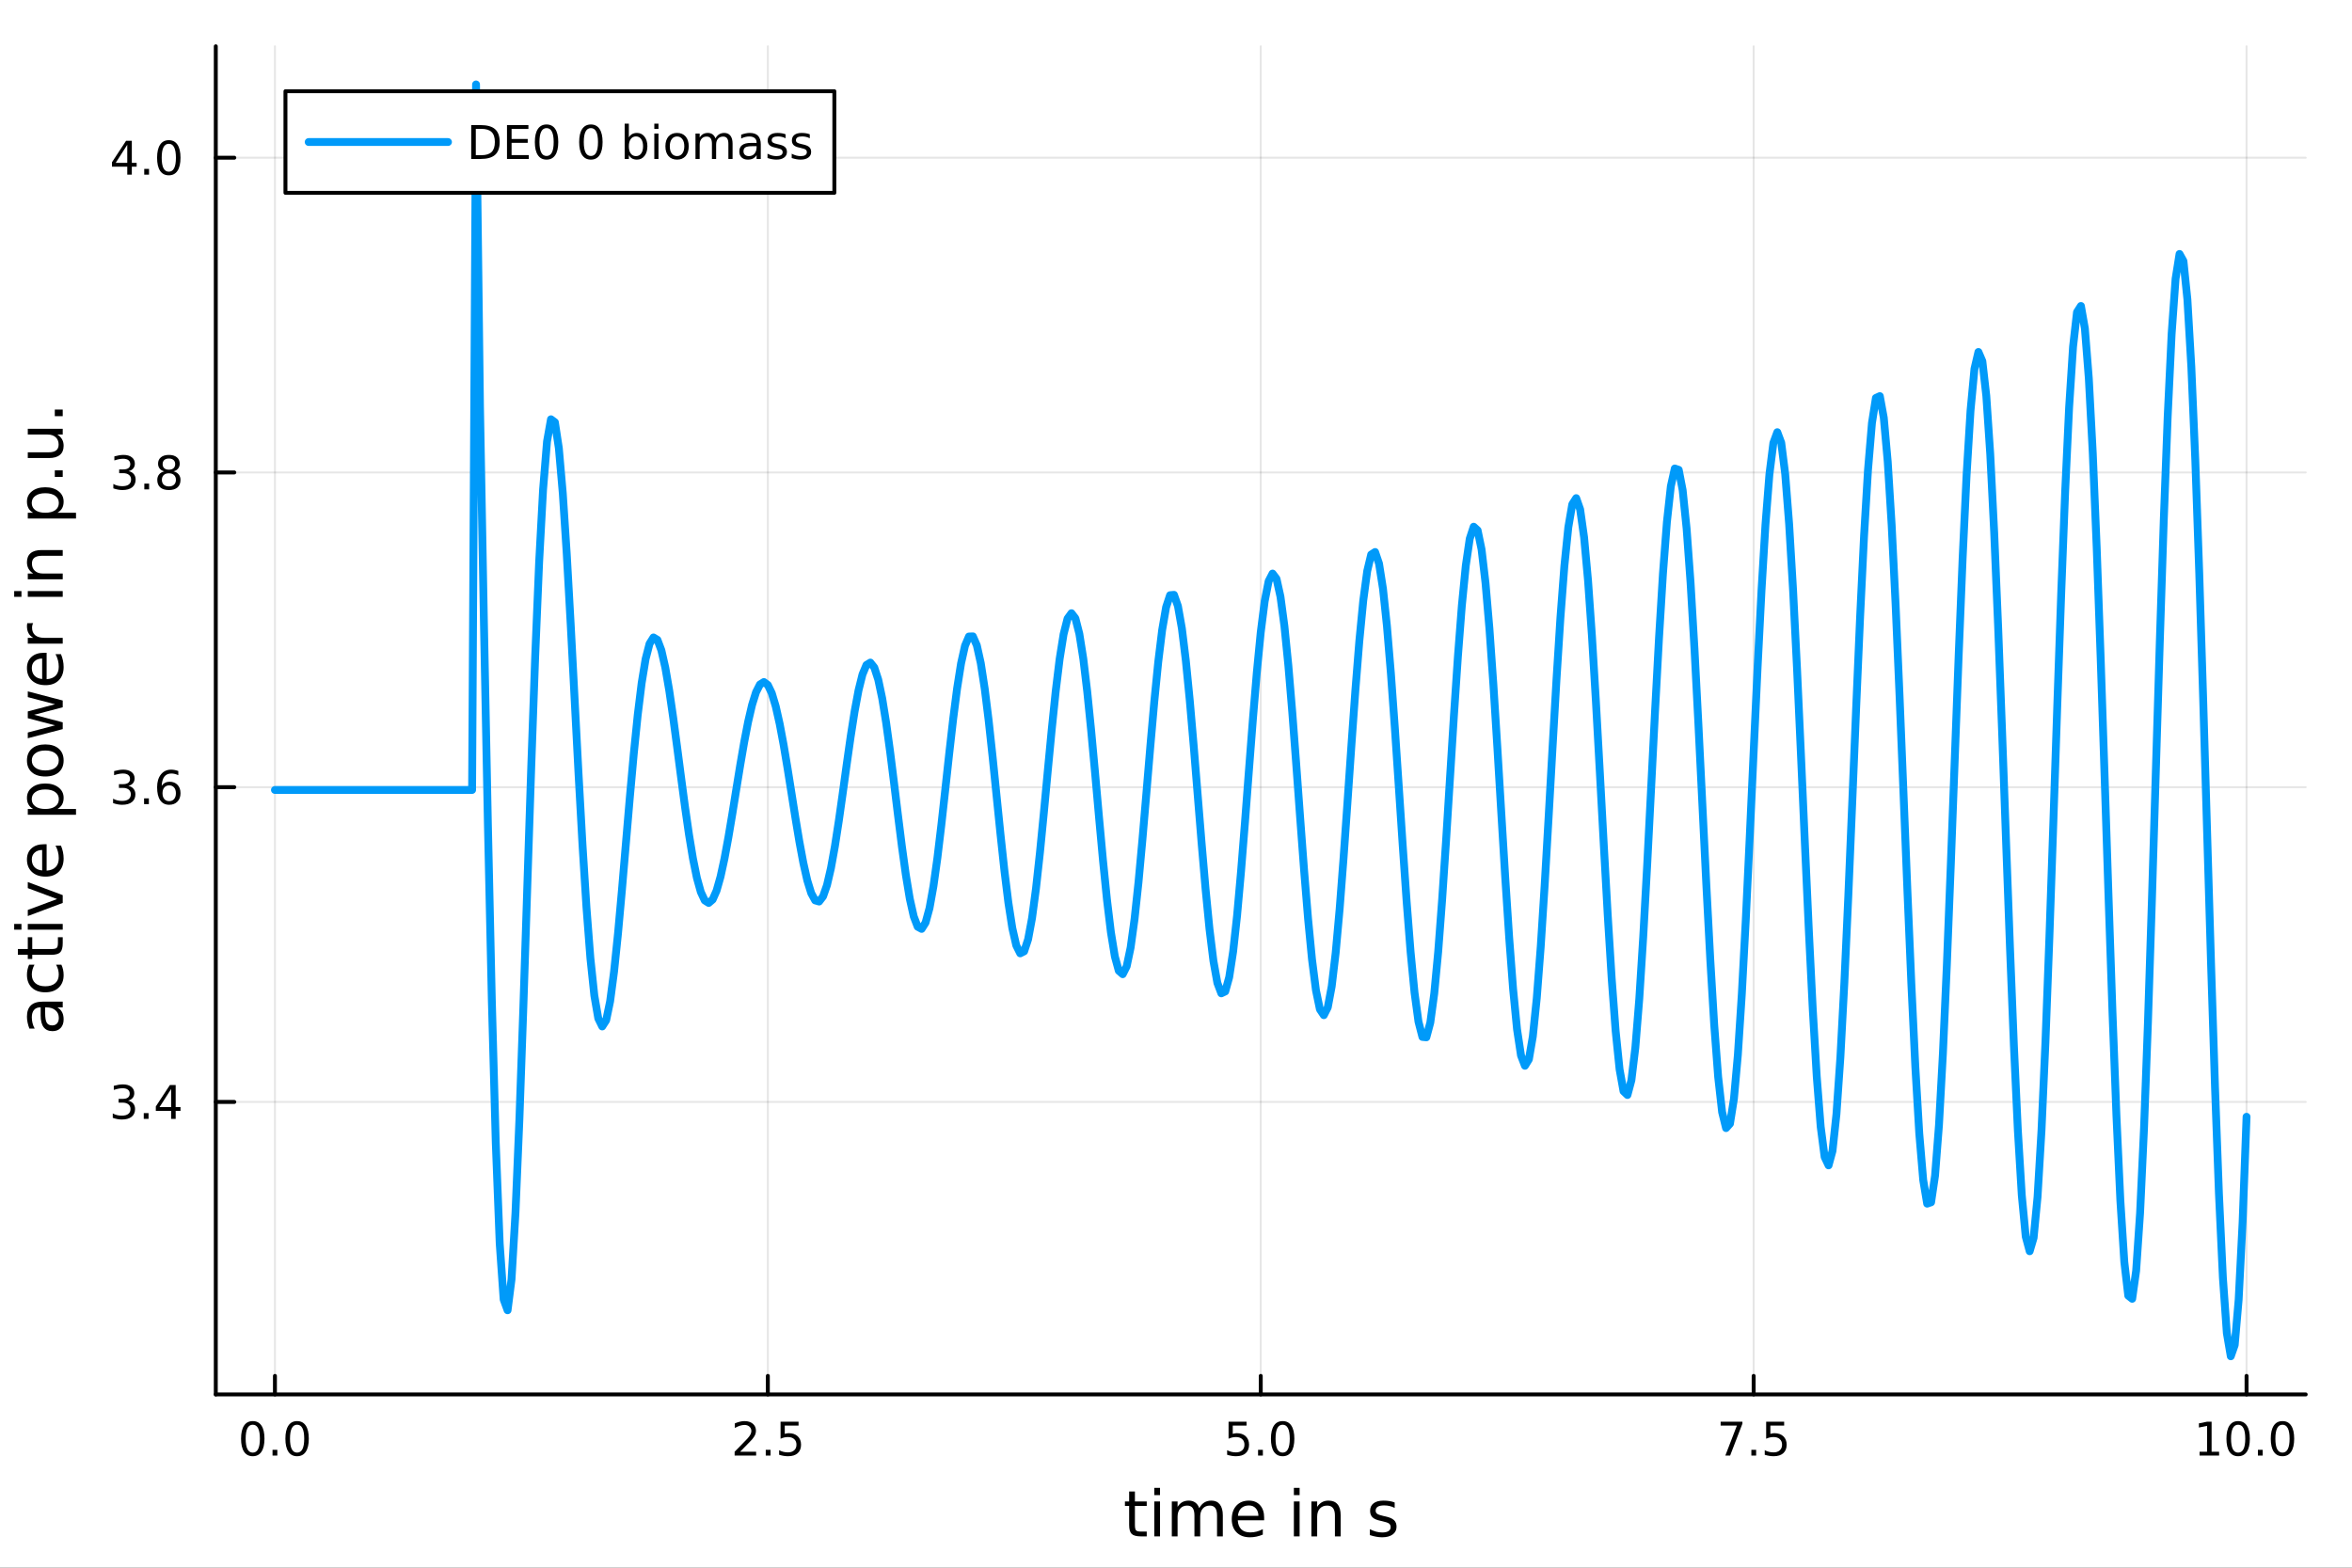 <svg xmlns="http://www.w3.org/2000/svg" xmlns:xlink="http://www.w3.org/1999/xlink" width="600" height="400" viewBox="0 0 2400 1600">
<rect x="0" y="0" width="2400" height="1600" fill="#333333" stroke="none"/>
<defs>
  <clipPath id="clip070">
    <rect x="0" y="0" width="2400" height="1600"></rect>
  </clipPath>
</defs>
<path clip-path="url(#clip070)" d="M0 1600 L2400 1600 L2400 0 L0 0  Z" fill="#ffffff" fill-rule="evenodd" fill-opacity="1"></path>
<defs>
  <clipPath id="clip071">
    <rect x="480" y="0" width="1681" height="1600"></rect>
  </clipPath>
</defs>
<path clip-path="url(#clip070)" d="M220.19 1423.18 L2352.76 1423.18 L2352.76 47.244 L220.19 47.244  Z" fill="#ffffff" fill-rule="evenodd" fill-opacity="1"></path>
<defs>
  <clipPath id="clip072">
    <rect x="220" y="47" width="2134" height="1377"></rect>
  </clipPath>
</defs>
<polyline clip-path="url(#clip072)" style="stroke:#000000; stroke-linecap:round; stroke-linejoin:round; stroke-width:2; stroke-opacity:0.1; fill:none" points="280.546,1423.18 280.546,47.244 "></polyline>
<polyline clip-path="url(#clip072)" style="stroke:#000000; stroke-linecap:round; stroke-linejoin:round; stroke-width:2; stroke-opacity:0.1; fill:none" points="783.51,1423.18 783.51,47.244 "></polyline>
<polyline clip-path="url(#clip072)" style="stroke:#000000; stroke-linecap:round; stroke-linejoin:round; stroke-width:2; stroke-opacity:0.1; fill:none" points="1286.47,1423.18 1286.47,47.244 "></polyline>
<polyline clip-path="url(#clip072)" style="stroke:#000000; stroke-linecap:round; stroke-linejoin:round; stroke-width:2; stroke-opacity:0.1; fill:none" points="1789.44,1423.18 1789.44,47.244 "></polyline>
<polyline clip-path="url(#clip072)" style="stroke:#000000; stroke-linecap:round; stroke-linejoin:round; stroke-width:2; stroke-opacity:0.1; fill:none" points="2292.4,1423.18 2292.4,47.244 "></polyline>
<polyline clip-path="url(#clip072)" style="stroke:#000000; stroke-linecap:round; stroke-linejoin:round; stroke-width:2; stroke-opacity:0.1; fill:none" points="220.19,1124.65 2352.76,1124.65 "></polyline>
<polyline clip-path="url(#clip072)" style="stroke:#000000; stroke-linecap:round; stroke-linejoin:round; stroke-width:2; stroke-opacity:0.1; fill:none" points="220.19,803.42 2352.76,803.42 "></polyline>
<polyline clip-path="url(#clip072)" style="stroke:#000000; stroke-linecap:round; stroke-linejoin:round; stroke-width:2; stroke-opacity:0.1; fill:none" points="220.19,482.195 2352.76,482.195 "></polyline>
<polyline clip-path="url(#clip072)" style="stroke:#000000; stroke-linecap:round; stroke-linejoin:round; stroke-width:2; stroke-opacity:0.1; fill:none" points="220.19,160.969 2352.76,160.969 "></polyline>
<polyline clip-path="url(#clip070)" style="stroke:#000000; stroke-linecap:round; stroke-linejoin:round; stroke-width:4; stroke-opacity:1; fill:none" points="220.19,1423.18 2352.76,1423.18 "></polyline>
<polyline clip-path="url(#clip070)" style="stroke:#000000; stroke-linecap:round; stroke-linejoin:round; stroke-width:4; stroke-opacity:1; fill:none" points="280.546,1423.18 280.546,1404.28 "></polyline>
<polyline clip-path="url(#clip070)" style="stroke:#000000; stroke-linecap:round; stroke-linejoin:round; stroke-width:4; stroke-opacity:1; fill:none" points="783.51,1423.18 783.51,1404.28 "></polyline>
<polyline clip-path="url(#clip070)" style="stroke:#000000; stroke-linecap:round; stroke-linejoin:round; stroke-width:4; stroke-opacity:1; fill:none" points="1286.47,1423.18 1286.47,1404.28 "></polyline>
<polyline clip-path="url(#clip070)" style="stroke:#000000; stroke-linecap:round; stroke-linejoin:round; stroke-width:4; stroke-opacity:1; fill:none" points="1789.44,1423.18 1789.44,1404.28 "></polyline>
<polyline clip-path="url(#clip070)" style="stroke:#000000; stroke-linecap:round; stroke-linejoin:round; stroke-width:4; stroke-opacity:1; fill:none" points="2292.4,1423.18 2292.4,1404.28 "></polyline>
<path clip-path="url(#clip070)" d="M257.93 1454.1 Q254.319 1454.1 252.491 1457.66 Q250.685 1461.2 250.685 1468.33 Q250.685 1475.44 252.491 1479.01 Q254.319 1482.55 257.93 1482.55 Q261.565 1482.55 263.37 1479.01 Q265.199 1475.44 265.199 1468.33 Q265.199 1461.2 263.37 1457.66 Q261.565 1454.1 257.93 1454.1 M257.93 1450.39 Q263.741 1450.39 266.796 1455 Q269.875 1459.58 269.875 1468.33 Q269.875 1477.06 266.796 1481.67 Q263.741 1486.25 257.93 1486.25 Q252.12 1486.25 249.042 1481.67 Q245.986 1477.06 245.986 1468.33 Q245.986 1459.58 249.042 1455 Q252.12 1450.39 257.93 1450.39 Z" fill="#000000" fill-rule="nonzero" fill-opacity="1"></path><path clip-path="url(#clip070)" d="M278.092 1479.7 L282.977 1479.7 L282.977 1485.58 L278.092 1485.58 L278.092 1479.7 Z" fill="#000000" fill-rule="nonzero" fill-opacity="1"></path><path clip-path="url(#clip070)" d="M303.162 1454.1 Q299.55 1454.1 297.722 1457.66 Q295.916 1461.2 295.916 1468.33 Q295.916 1475.44 297.722 1479.01 Q299.55 1482.55 303.162 1482.55 Q306.796 1482.55 308.601 1479.01 Q310.43 1475.44 310.43 1468.33 Q310.43 1461.2 308.601 1457.66 Q306.796 1454.1 303.162 1454.1 M303.162 1450.39 Q308.972 1450.39 312.027 1455 Q315.106 1459.58 315.106 1468.33 Q315.106 1477.06 312.027 1481.67 Q308.972 1486.25 303.162 1486.25 Q297.351 1486.25 294.273 1481.67 Q291.217 1477.06 291.217 1468.33 Q291.217 1459.58 294.273 1455 Q297.351 1450.39 303.162 1450.39 Z" fill="#000000" fill-rule="nonzero" fill-opacity="1"></path><path clip-path="url(#clip070)" d="M755.246 1481.64 L771.565 1481.64 L771.565 1485.58 L749.621 1485.58 L749.621 1481.64 Q752.283 1478.89 756.866 1474.26 Q761.473 1469.61 762.653 1468.27 Q764.899 1465.74 765.778 1464.01 Q766.681 1462.25 766.681 1460.56 Q766.681 1457.8 764.736 1456.07 Q762.815 1454.33 759.713 1454.33 Q757.514 1454.33 755.061 1455.09 Q752.63 1455.86 749.852 1457.41 L749.852 1452.69 Q752.676 1451.55 755.13 1450.97 Q757.584 1450.39 759.621 1450.39 Q764.991 1450.39 768.186 1453.08 Q771.38 1455.77 771.38 1460.26 Q771.38 1462.39 770.57 1464.31 Q769.783 1466.2 767.676 1468.8 Q767.098 1469.47 763.996 1472.69 Q760.894 1475.88 755.246 1481.64 Z" fill="#000000" fill-rule="nonzero" fill-opacity="1"></path><path clip-path="url(#clip070)" d="M781.38 1479.7 L786.264 1479.7 L786.264 1485.58 L781.38 1485.58 L781.38 1479.7 Z" fill="#000000" fill-rule="nonzero" fill-opacity="1"></path><path clip-path="url(#clip070)" d="M796.496 1451.02 L814.852 1451.02 L814.852 1454.96 L800.778 1454.96 L800.778 1463.43 Q801.796 1463.08 802.815 1462.92 Q803.834 1462.73 804.852 1462.73 Q810.639 1462.73 814.019 1465.9 Q817.398 1469.08 817.398 1474.49 Q817.398 1480.07 813.926 1483.17 Q810.454 1486.25 804.134 1486.25 Q801.959 1486.25 799.69 1485.88 Q797.445 1485.51 795.037 1484.77 L795.037 1480.07 Q797.121 1481.2 799.343 1481.76 Q801.565 1482.32 804.042 1482.32 Q808.046 1482.32 810.384 1480.21 Q812.722 1478.1 812.722 1474.49 Q812.722 1470.88 810.384 1468.77 Q808.046 1466.67 804.042 1466.67 Q802.167 1466.67 800.292 1467.08 Q798.44 1467.5 796.496 1468.38 L796.496 1451.02 Z" fill="#000000" fill-rule="nonzero" fill-opacity="1"></path><path clip-path="url(#clip070)" d="M1253.64 1451.02 L1271.99 1451.02 L1271.99 1454.96 L1257.92 1454.96 L1257.92 1463.43 Q1258.94 1463.08 1259.96 1462.92 Q1260.98 1462.73 1261.99 1462.73 Q1267.78 1462.73 1271.16 1465.9 Q1274.54 1469.08 1274.54 1474.49 Q1274.54 1480.07 1271.07 1483.17 Q1267.6 1486.25 1261.28 1486.25 Q1259.1 1486.25 1256.83 1485.88 Q1254.59 1485.51 1252.18 1484.77 L1252.18 1480.07 Q1254.26 1481.2 1256.48 1481.76 Q1258.71 1482.32 1261.18 1482.32 Q1265.19 1482.32 1267.53 1480.21 Q1269.86 1478.1 1269.86 1474.49 Q1269.86 1470.88 1267.53 1468.77 Q1265.19 1466.67 1261.18 1466.67 Q1259.31 1466.67 1257.43 1467.08 Q1255.58 1467.5 1253.64 1468.38 L1253.64 1451.02 Z" fill="#000000" fill-rule="nonzero" fill-opacity="1"></path><path clip-path="url(#clip070)" d="M1283.75 1479.7 L1288.64 1479.7 L1288.64 1485.58 L1283.75 1485.58 L1283.75 1479.7 Z" fill="#000000" fill-rule="nonzero" fill-opacity="1"></path><path clip-path="url(#clip070)" d="M1308.82 1454.1 Q1305.21 1454.1 1303.38 1457.66 Q1301.58 1461.2 1301.58 1468.33 Q1301.58 1475.44 1303.38 1479.01 Q1305.21 1482.55 1308.82 1482.55 Q1312.46 1482.55 1314.26 1479.01 Q1316.09 1475.44 1316.09 1468.33 Q1316.09 1461.2 1314.26 1457.66 Q1312.46 1454.1 1308.82 1454.1 M1308.82 1450.39 Q1314.63 1450.39 1317.69 1455 Q1320.77 1459.58 1320.77 1468.33 Q1320.77 1477.06 1317.69 1481.67 Q1314.63 1486.25 1308.82 1486.25 Q1303.01 1486.25 1299.93 1481.67 Q1296.88 1477.06 1296.88 1468.33 Q1296.88 1459.58 1299.93 1455 Q1303.01 1450.39 1308.82 1450.39 Z" fill="#000000" fill-rule="nonzero" fill-opacity="1"></path><path clip-path="url(#clip070)" d="M1755.76 1451.02 L1777.98 1451.02 L1777.98 1453.01 L1765.43 1485.58 L1760.55 1485.58 L1772.35 1454.96 L1755.76 1454.96 L1755.76 1451.02 Z" fill="#000000" fill-rule="nonzero" fill-opacity="1"></path><path clip-path="url(#clip070)" d="M1787.1 1479.7 L1791.98 1479.7 L1791.98 1485.58 L1787.1 1485.58 L1787.1 1479.7 Z" fill="#000000" fill-rule="nonzero" fill-opacity="1"></path><path clip-path="url(#clip070)" d="M1802.21 1451.02 L1820.57 1451.02 L1820.57 1454.96 L1806.5 1454.96 L1806.5 1463.43 Q1807.52 1463.08 1808.53 1462.92 Q1809.55 1462.73 1810.57 1462.73 Q1816.36 1462.73 1819.74 1465.9 Q1823.12 1469.08 1823.12 1474.49 Q1823.12 1480.07 1819.64 1483.17 Q1816.17 1486.25 1809.85 1486.25 Q1807.68 1486.25 1805.41 1485.88 Q1803.16 1485.51 1800.76 1484.77 L1800.76 1480.07 Q1802.84 1481.2 1805.06 1481.76 Q1807.28 1482.32 1809.76 1482.32 Q1813.77 1482.32 1816.1 1480.21 Q1818.44 1478.1 1818.44 1474.49 Q1818.44 1470.88 1816.1 1468.77 Q1813.77 1466.67 1809.76 1466.67 Q1807.89 1466.67 1806.01 1467.08 Q1804.16 1467.5 1802.21 1468.38 L1802.21 1451.02 Z" fill="#000000" fill-rule="nonzero" fill-opacity="1"></path><path clip-path="url(#clip070)" d="M2244.47 1481.64 L2252.11 1481.64 L2252.11 1455.28 L2243.8 1456.95 L2243.8 1452.69 L2252.06 1451.02 L2256.74 1451.02 L2256.74 1481.64 L2264.38 1481.64 L2264.38 1485.58 L2244.47 1485.58 L2244.47 1481.64 Z" fill="#000000" fill-rule="nonzero" fill-opacity="1"></path><path clip-path="url(#clip070)" d="M2283.82 1454.1 Q2280.21 1454.1 2278.38 1457.66 Q2276.58 1461.2 2276.58 1468.33 Q2276.58 1475.44 2278.38 1479.01 Q2280.21 1482.55 2283.82 1482.55 Q2287.46 1482.55 2289.26 1479.01 Q2291.09 1475.44 2291.09 1468.33 Q2291.09 1461.2 2289.26 1457.66 Q2287.46 1454.1 2283.82 1454.1 M2283.82 1450.39 Q2289.63 1450.39 2292.69 1455 Q2295.77 1459.58 2295.77 1468.33 Q2295.77 1477.06 2292.69 1481.67 Q2289.63 1486.25 2283.82 1486.25 Q2278.01 1486.25 2274.94 1481.67 Q2271.88 1477.06 2271.88 1468.33 Q2271.88 1459.58 2274.94 1455 Q2278.01 1450.39 2283.82 1450.39 Z" fill="#000000" fill-rule="nonzero" fill-opacity="1"></path><path clip-path="url(#clip070)" d="M2303.99 1479.7 L2308.87 1479.7 L2308.87 1485.58 L2303.99 1485.58 L2303.99 1479.7 Z" fill="#000000" fill-rule="nonzero" fill-opacity="1"></path><path clip-path="url(#clip070)" d="M2329.06 1454.1 Q2325.44 1454.1 2323.62 1457.66 Q2321.81 1461.2 2321.81 1468.33 Q2321.81 1475.44 2323.62 1479.01 Q2325.44 1482.55 2329.06 1482.55 Q2332.69 1482.55 2334.49 1479.01 Q2336.32 1475.44 2336.32 1468.33 Q2336.32 1461.2 2334.49 1457.66 Q2332.69 1454.1 2329.06 1454.1 M2329.06 1450.39 Q2334.87 1450.39 2337.92 1455 Q2341 1459.58 2341 1468.33 Q2341 1477.06 2337.92 1481.67 Q2334.87 1486.25 2329.06 1486.25 Q2323.25 1486.25 2320.17 1481.67 Q2317.11 1477.06 2317.11 1468.33 Q2317.11 1459.58 2320.17 1455 Q2323.25 1450.39 2329.06 1450.39 Z" fill="#000000" fill-rule="nonzero" fill-opacity="1"></path><path clip-path="url(#clip070)" d="M1158.08 1522.27 L1158.08 1532.4 L1170.14 1532.4 L1170.14 1536.95 L1158.08 1536.95 L1158.08 1556.3 Q1158.08 1560.66 1159.25 1561.9 Q1160.46 1563.14 1164.12 1563.14 L1170.14 1563.14 L1170.14 1568.04 L1164.12 1568.04 Q1157.34 1568.04 1154.77 1565.53 Q1152.19 1562.98 1152.19 1556.3 L1152.19 1536.95 L1147.89 1536.95 L1147.89 1532.4 L1152.19 1532.4 L1152.19 1522.27 L1158.08 1522.27 Z" fill="#000000" fill-rule="nonzero" fill-opacity="1"></path><path clip-path="url(#clip070)" d="M1177.84 1532.4 L1183.7 1532.4 L1183.7 1568.04 L1177.84 1568.04 L1177.84 1532.4 M1177.84 1518.52 L1183.7 1518.52 L1183.7 1525.93 L1177.84 1525.93 L1177.84 1518.52 Z" fill="#000000" fill-rule="nonzero" fill-opacity="1"></path><path clip-path="url(#clip070)" d="M1223.71 1539.24 Q1225.9 1535.29 1228.96 1533.41 Q1232.01 1531.54 1236.15 1531.54 Q1241.72 1531.54 1244.75 1535.45 Q1247.77 1539.33 1247.77 1546.53 L1247.77 1568.04 L1241.88 1568.04 L1241.88 1546.72 Q1241.88 1541.59 1240.07 1539.11 Q1238.25 1536.63 1234.53 1536.63 Q1229.98 1536.63 1227.34 1539.65 Q1224.69 1542.68 1224.69 1547.9 L1224.69 1568.04 L1218.81 1568.04 L1218.81 1546.72 Q1218.81 1541.56 1216.99 1539.11 Q1215.18 1536.63 1211.39 1536.63 Q1206.9 1536.63 1204.26 1539.68 Q1201.62 1542.71 1201.62 1547.9 L1201.62 1568.04 L1195.73 1568.04 L1195.73 1532.4 L1201.62 1532.4 L1201.62 1537.93 Q1203.62 1534.66 1206.42 1533.1 Q1209.23 1531.54 1213.08 1531.54 Q1216.96 1531.54 1219.67 1533.51 Q1222.4 1535.48 1223.71 1539.24 Z" fill="#000000" fill-rule="nonzero" fill-opacity="1"></path><path clip-path="url(#clip070)" d="M1289.94 1548.76 L1289.94 1551.62 L1263.02 1551.62 Q1263.4 1557.67 1266.64 1560.85 Q1269.92 1564 1275.75 1564 Q1279.12 1564 1282.27 1563.17 Q1285.45 1562.35 1288.57 1560.69 L1288.57 1566.23 Q1285.42 1567.57 1282.11 1568.27 Q1278.8 1568.97 1275.4 1568.97 Q1266.87 1568.97 1261.87 1564 Q1256.9 1559.04 1256.9 1550.57 Q1256.9 1541.82 1261.62 1536.69 Q1266.36 1531.54 1274.38 1531.54 Q1281.57 1531.54 1285.74 1536.18 Q1289.94 1540.8 1289.94 1548.76 M1284.09 1547.04 Q1284.02 1542.23 1281.38 1539.37 Q1278.77 1536.5 1274.44 1536.5 Q1269.54 1536.5 1266.58 1539.27 Q1263.65 1542.04 1263.21 1547.07 L1284.09 1547.04 Z" fill="#000000" fill-rule="nonzero" fill-opacity="1"></path><path clip-path="url(#clip070)" d="M1320.28 1532.4 L1326.13 1532.4 L1326.13 1568.04 L1320.28 1568.04 L1320.28 1532.4 M1320.28 1518.52 L1326.13 1518.52 L1326.13 1525.93 L1320.28 1525.93 L1320.28 1518.52 Z" fill="#000000" fill-rule="nonzero" fill-opacity="1"></path><path clip-path="url(#clip070)" d="M1368.02 1546.53 L1368.02 1568.04 L1362.16 1568.04 L1362.16 1546.72 Q1362.16 1541.66 1360.19 1539.14 Q1358.21 1536.63 1354.27 1536.63 Q1349.53 1536.63 1346.79 1539.65 Q1344.05 1542.68 1344.05 1547.9 L1344.05 1568.04 L1338.16 1568.04 L1338.16 1532.4 L1344.05 1532.4 L1344.05 1537.93 Q1346.15 1534.72 1348.98 1533.13 Q1351.85 1531.54 1355.57 1531.54 Q1361.72 1531.54 1364.87 1535.36 Q1368.02 1539.14 1368.02 1546.53 Z" fill="#000000" fill-rule="nonzero" fill-opacity="1"></path><path clip-path="url(#clip070)" d="M1423.14 1533.45 L1423.14 1538.98 Q1420.66 1537.71 1417.99 1537.07 Q1415.32 1536.44 1412.45 1536.44 Q1408.09 1536.44 1405.89 1537.77 Q1403.73 1539.11 1403.73 1541.79 Q1403.73 1543.82 1405.29 1545 Q1406.85 1546.15 1411.56 1547.2 L1413.56 1547.64 Q1419.8 1548.98 1422.41 1551.43 Q1425.05 1553.85 1425.05 1558.21 Q1425.05 1563.17 1421.11 1566.07 Q1417.19 1568.97 1410.32 1568.97 Q1407.45 1568.97 1404.33 1568.39 Q1401.25 1567.85 1397.81 1566.74 L1397.81 1560.69 Q1401.06 1562.38 1404.21 1563.24 Q1407.36 1564.07 1410.45 1564.07 Q1414.58 1564.07 1416.81 1562.66 Q1419.04 1561.23 1419.04 1558.65 Q1419.04 1556.27 1417.42 1554.99 Q1415.82 1553.72 1410.38 1552.54 L1408.34 1552.07 Q1402.9 1550.92 1400.48 1548.56 Q1398.06 1546.18 1398.06 1542.04 Q1398.06 1537.01 1401.63 1534.27 Q1405.19 1531.54 1411.75 1531.54 Q1415 1531.54 1417.86 1532.01 Q1420.73 1532.49 1423.14 1533.45 Z" fill="#000000" fill-rule="nonzero" fill-opacity="1"></path><polyline clip-path="url(#clip070)" style="stroke:#000000; stroke-linecap:round; stroke-linejoin:round; stroke-width:4; stroke-opacity:1; fill:none" points="220.19,1423.18 220.19,47.244 "></polyline>
<polyline clip-path="url(#clip070)" style="stroke:#000000; stroke-linecap:round; stroke-linejoin:round; stroke-width:4; stroke-opacity:1; fill:none" points="220.19,1124.65 239.088,1124.65 "></polyline>
<polyline clip-path="url(#clip070)" style="stroke:#000000; stroke-linecap:round; stroke-linejoin:round; stroke-width:4; stroke-opacity:1; fill:none" points="220.19,803.42 239.088,803.42 "></polyline>
<polyline clip-path="url(#clip070)" style="stroke:#000000; stroke-linecap:round; stroke-linejoin:round; stroke-width:4; stroke-opacity:1; fill:none" points="220.19,482.195 239.088,482.195 "></polyline>
<polyline clip-path="url(#clip070)" style="stroke:#000000; stroke-linecap:round; stroke-linejoin:round; stroke-width:4; stroke-opacity:1; fill:none" points="220.19,160.969 239.088,160.969 "></polyline>
<path clip-path="url(#clip070)" d="M130.695 1123.29 Q134.052 1124.01 135.927 1126.28 Q137.825 1128.55 137.825 1131.88 Q137.825 1136.99 134.306 1139.8 Q130.788 1142.6 124.306 1142.6 Q122.13 1142.6 119.816 1142.16 Q117.524 1141.74 115.07 1140.88 L115.07 1136.37 Q117.015 1137.5 119.33 1138.08 Q121.644 1138.66 124.168 1138.66 Q128.566 1138.66 130.857 1136.93 Q133.172 1135.19 133.172 1131.88 Q133.172 1128.82 131.019 1127.11 Q128.89 1125.37 125.07 1125.37 L121.043 1125.37 L121.043 1121.53 L125.255 1121.53 Q128.705 1121.53 130.533 1120.17 Q132.362 1118.78 132.362 1116.18 Q132.362 1113.52 130.464 1112.11 Q128.589 1110.68 125.07 1110.68 Q123.149 1110.68 120.95 1111.09 Q118.751 1111.51 116.112 1112.39 L116.112 1108.22 Q118.774 1107.48 121.089 1107.11 Q123.427 1106.74 125.487 1106.74 Q130.811 1106.74 133.913 1109.17 Q137.015 1111.58 137.015 1115.7 Q137.015 1118.57 135.371 1120.56 Q133.728 1122.53 130.695 1123.29 Z" fill="#000000" fill-rule="nonzero" fill-opacity="1"></path><path clip-path="url(#clip070)" d="M146.691 1136.05 L151.575 1136.05 L151.575 1141.93 L146.691 1141.93 L146.691 1136.05 Z" fill="#000000" fill-rule="nonzero" fill-opacity="1"></path><path clip-path="url(#clip070)" d="M174.607 1111.44 L162.802 1129.89 L174.607 1129.89 L174.607 1111.44 M173.38 1107.37 L179.26 1107.37 L179.26 1129.89 L184.19 1129.89 L184.19 1133.78 L179.26 1133.78 L179.26 1141.93 L174.607 1141.93 L174.607 1133.78 L159.005 1133.78 L159.005 1129.26 L173.38 1107.37 Z" fill="#000000" fill-rule="nonzero" fill-opacity="1"></path><path clip-path="url(#clip070)" d="M131.019 802.066 Q134.376 802.783 136.251 805.052 Q138.149 807.32 138.149 810.654 Q138.149 815.769 134.63 818.57 Q131.112 821.371 124.63 821.371 Q122.455 821.371 120.14 820.931 Q117.848 820.515 115.394 819.658 L115.394 815.144 Q117.339 816.279 119.654 816.857 Q121.968 817.436 124.492 817.436 Q128.89 817.436 131.181 815.7 Q133.496 813.964 133.496 810.654 Q133.496 807.598 131.343 805.885 Q129.214 804.149 125.394 804.149 L121.367 804.149 L121.367 800.306 L125.58 800.306 Q129.029 800.306 130.857 798.941 Q132.686 797.552 132.686 794.959 Q132.686 792.297 130.788 790.885 Q128.913 789.45 125.394 789.45 Q123.473 789.45 121.274 789.867 Q119.075 790.283 116.436 791.163 L116.436 786.996 Q119.098 786.256 121.413 785.885 Q123.751 785.515 125.811 785.515 Q131.135 785.515 134.237 787.945 Q137.339 790.353 137.339 794.473 Q137.339 797.344 135.695 799.334 Q134.052 801.302 131.019 802.066 Z" fill="#000000" fill-rule="nonzero" fill-opacity="1"></path><path clip-path="url(#clip070)" d="M147.015 814.82 L151.899 814.82 L151.899 820.7 L147.015 820.7 L147.015 814.82 Z" fill="#000000" fill-rule="nonzero" fill-opacity="1"></path><path clip-path="url(#clip070)" d="M172.663 801.556 Q169.514 801.556 167.663 803.709 Q165.834 805.862 165.834 809.612 Q165.834 813.339 167.663 815.515 Q169.514 817.668 172.663 817.668 Q175.811 817.668 177.639 815.515 Q179.491 813.339 179.491 809.612 Q179.491 805.862 177.639 803.709 Q175.811 801.556 172.663 801.556 M181.945 786.904 L181.945 791.163 Q180.186 790.33 178.38 789.89 Q176.598 789.45 174.839 789.45 Q170.209 789.45 167.755 792.575 Q165.325 795.7 164.977 802.019 Q166.343 800.006 168.403 798.941 Q170.464 797.853 172.94 797.853 Q178.149 797.853 181.158 801.024 Q184.19 804.172 184.19 809.612 Q184.19 814.936 181.042 818.154 Q177.894 821.371 172.663 821.371 Q166.667 821.371 163.496 816.788 Q160.325 812.181 160.325 803.455 Q160.325 795.26 164.214 790.399 Q168.102 785.515 174.653 785.515 Q176.413 785.515 178.195 785.862 Q180.001 786.209 181.945 786.904 Z" fill="#000000" fill-rule="nonzero" fill-opacity="1"></path><path clip-path="url(#clip070)" d="M131.274 480.84 Q134.63 481.558 136.505 483.826 Q138.404 486.095 138.404 489.428 Q138.404 494.544 134.885 497.345 Q131.367 500.146 124.885 500.146 Q122.709 500.146 120.394 499.706 Q118.103 499.289 115.649 498.433 L115.649 493.919 Q117.593 495.053 119.908 495.632 Q122.223 496.211 124.746 496.211 Q129.144 496.211 131.436 494.475 Q133.751 492.738 133.751 489.428 Q133.751 486.373 131.598 484.66 Q129.468 482.924 125.649 482.924 L121.621 482.924 L121.621 479.081 L125.834 479.081 Q129.283 479.081 131.112 477.715 Q132.941 476.327 132.941 473.734 Q132.941 471.072 131.042 469.66 Q129.167 468.225 125.649 468.225 Q123.728 468.225 121.529 468.641 Q119.33 469.058 116.691 469.938 L116.691 465.771 Q119.353 465.03 121.668 464.66 Q124.005 464.29 126.066 464.29 Q131.39 464.29 134.492 466.72 Q137.593 469.127 137.593 473.248 Q137.593 476.118 135.95 478.109 Q134.306 480.077 131.274 480.84 Z" fill="#000000" fill-rule="nonzero" fill-opacity="1"></path><path clip-path="url(#clip070)" d="M147.269 493.595 L152.153 493.595 L152.153 499.475 L147.269 499.475 L147.269 493.595 Z" fill="#000000" fill-rule="nonzero" fill-opacity="1"></path><path clip-path="url(#clip070)" d="M172.339 483.063 Q169.005 483.063 167.084 484.845 Q165.186 486.627 165.186 489.752 Q165.186 492.877 167.084 494.66 Q169.005 496.442 172.339 496.442 Q175.672 496.442 177.593 494.66 Q179.514 492.854 179.514 489.752 Q179.514 486.627 177.593 484.845 Q175.695 483.063 172.339 483.063 M167.663 481.072 Q164.653 480.331 162.964 478.271 Q161.297 476.211 161.297 473.248 Q161.297 469.104 164.237 466.697 Q167.2 464.29 172.339 464.29 Q177.501 464.29 180.44 466.697 Q183.38 469.104 183.38 473.248 Q183.38 476.211 181.69 478.271 Q180.024 480.331 177.038 481.072 Q180.417 481.859 182.292 484.151 Q184.19 486.442 184.19 489.752 Q184.19 494.775 181.112 497.461 Q178.056 500.146 172.339 500.146 Q166.621 500.146 163.542 497.461 Q160.487 494.775 160.487 489.752 Q160.487 486.442 162.385 484.151 Q164.283 481.859 167.663 481.072 M165.95 473.688 Q165.95 476.373 167.616 477.877 Q169.306 479.382 172.339 479.382 Q175.348 479.382 177.038 477.877 Q178.751 476.373 178.751 473.688 Q178.751 471.002 177.038 469.498 Q175.348 467.993 172.339 467.993 Q169.306 467.993 167.616 469.498 Q165.95 471.002 165.95 473.688 Z" fill="#000000" fill-rule="nonzero" fill-opacity="1"></path><path clip-path="url(#clip070)" d="M129.862 147.763 L118.056 166.212 L129.862 166.212 L129.862 147.763 M128.635 143.689 L134.515 143.689 L134.515 166.212 L139.445 166.212 L139.445 170.101 L134.515 170.101 L134.515 178.249 L129.862 178.249 L129.862 170.101 L114.26 170.101 L114.26 165.587 L128.635 143.689 Z" fill="#000000" fill-rule="nonzero" fill-opacity="1"></path><path clip-path="url(#clip070)" d="M147.177 172.37 L152.061 172.37 L152.061 178.249 L147.177 178.249 L147.177 172.37 Z" fill="#000000" fill-rule="nonzero" fill-opacity="1"></path><path clip-path="url(#clip070)" d="M172.246 146.768 Q168.635 146.768 166.806 150.333 Q165.001 153.874 165.001 161.004 Q165.001 168.11 166.806 171.675 Q168.635 175.217 172.246 175.217 Q175.88 175.217 177.686 171.675 Q179.514 168.11 179.514 161.004 Q179.514 153.874 177.686 150.333 Q175.88 146.768 172.246 146.768 M172.246 143.064 Q178.056 143.064 181.112 147.671 Q184.19 152.254 184.19 161.004 Q184.19 169.731 181.112 174.337 Q178.056 178.92 172.246 178.92 Q166.436 178.92 163.357 174.337 Q160.302 169.731 160.302 161.004 Q160.302 152.254 163.357 147.671 Q166.436 143.064 172.246 143.064 Z" fill="#000000" fill-rule="nonzero" fill-opacity="1"></path><path clip-path="url(#clip070)" d="M46.085 1033.97 Q46.085 1041.07 47.708 1043.81 Q49.331 1046.54 53.246 1046.54 Q56.365 1046.54 58.211 1044.51 Q60.026 1042.44 60.026 1038.9 Q60.026 1034.03 56.588 1031.11 Q53.119 1028.15 47.39 1028.15 L46.085 1028.15 L46.085 1033.97 M43.666 1022.29 L64.004 1022.29 L64.004 1028.15 L58.593 1028.15 Q61.84 1030.15 63.399 1033.14 Q64.927 1036.13 64.927 1040.46 Q64.927 1045.94 61.872 1049.18 Q58.784 1052.4 53.628 1052.4 Q47.612 1052.4 44.557 1048.39 Q41.501 1044.35 41.501 1036.36 L41.501 1028.15 L40.928 1028.15 Q36.886 1028.15 34.69 1030.82 Q32.462 1033.46 32.462 1038.27 Q32.462 1041.32 33.194 1044.22 Q33.926 1047.12 35.39 1049.79 L29.98 1049.79 Q28.738 1046.57 28.133 1043.55 Q27.497 1040.53 27.497 1037.66 Q27.497 1029.93 31.507 1026.11 Q35.518 1022.29 43.666 1022.29 Z" fill="#000000" fill-rule="nonzero" fill-opacity="1"></path><path clip-path="url(#clip070)" d="M29.725 984.573 L35.199 984.573 Q33.831 987.055 33.162 989.57 Q32.462 992.052 32.462 994.599 Q32.462 1000.3 36.09 1003.45 Q39.687 1006.6 46.212 1006.6 Q52.737 1006.6 56.365 1003.45 Q59.962 1000.3 59.962 994.599 Q59.962 992.052 59.294 989.57 Q58.593 987.055 57.225 984.573 L62.636 984.573 Q63.781 987.023 64.354 989.665 Q64.927 992.275 64.927 995.235 Q64.927 1003.29 59.866 1008.03 Q54.806 1012.77 46.212 1012.77 Q37.491 1012.77 32.494 1008 Q27.497 1003.19 27.497 994.853 Q27.497 992.148 28.07 989.57 Q28.611 986.992 29.725 984.573 Z" fill="#000000" fill-rule="nonzero" fill-opacity="1"></path><path clip-path="url(#clip070)" d="M18.235 968.595 L28.356 968.595 L28.356 956.532 L32.908 956.532 L32.908 968.595 L52.259 968.595 Q56.62 968.595 57.861 967.417 Q59.103 966.208 59.103 962.547 L59.103 956.532 L64.004 956.532 L64.004 962.547 Q64.004 969.327 61.49 971.905 Q58.943 974.483 52.259 974.483 L32.908 974.483 L32.908 978.78 L28.356 978.78 L28.356 974.483 L18.235 974.483 L18.235 968.595 Z" fill="#000000" fill-rule="nonzero" fill-opacity="1"></path><path clip-path="url(#clip070)" d="M28.356 948.829 L28.356 942.973 L64.004 942.973 L64.004 948.829 L28.356 948.829 M14.479 948.829 L14.479 942.973 L21.895 942.973 L21.895 948.829 L14.479 948.829 Z" fill="#000000" fill-rule="nonzero" fill-opacity="1"></path><path clip-path="url(#clip070)" d="M28.356 934.92 L28.356 928.714 L58.275 917.574 L28.356 906.434 L28.356 900.227 L64.004 913.595 L64.004 921.552 L28.356 934.92 Z" fill="#000000" fill-rule="nonzero" fill-opacity="1"></path><path clip-path="url(#clip070)" d="M44.716 861.651 L47.581 861.651 L47.581 888.578 Q53.628 888.196 56.811 884.949 Q59.962 881.671 59.962 875.846 Q59.962 872.473 59.134 869.321 Q58.307 866.139 56.652 863.019 L62.19 863.019 Q63.527 866.17 64.227 869.481 Q64.927 872.791 64.927 876.196 Q64.927 884.727 59.962 889.724 Q54.997 894.689 46.53 894.689 Q37.777 894.689 32.653 889.978 Q27.497 885.236 27.497 877.215 Q27.497 870.022 32.144 865.852 Q36.759 861.651 44.716 861.651 M42.997 867.507 Q38.191 867.571 35.327 870.213 Q32.462 872.823 32.462 877.151 Q32.462 882.053 35.231 885.013 Q38 887.941 43.029 888.387 L42.997 867.507 Z" fill="#000000" fill-rule="nonzero" fill-opacity="1"></path><path clip-path="url(#clip070)" d="M58.657 825.653 L77.563 825.653 L77.563 831.541 L28.356 831.541 L28.356 825.653 L33.767 825.653 Q30.584 823.807 29.056 821.006 Q27.497 818.173 27.497 814.258 Q27.497 807.765 32.653 803.723 Q37.809 799.649 46.212 799.649 Q54.615 799.649 59.771 803.723 Q64.927 807.765 64.927 814.258 Q64.927 818.173 63.399 821.006 Q61.84 823.807 58.657 825.653 M46.212 805.728 Q39.751 805.728 36.09 808.402 Q32.398 811.043 32.398 815.69 Q32.398 820.337 36.09 823.011 Q39.751 825.653 46.212 825.653 Q52.673 825.653 56.365 823.011 Q60.026 820.337 60.026 815.69 Q60.026 811.043 56.365 808.402 Q52.673 805.728 46.212 805.728 Z" fill="#000000" fill-rule="nonzero" fill-opacity="1"></path><path clip-path="url(#clip070)" d="M32.462 776.128 Q32.462 780.838 36.154 783.575 Q39.815 786.313 46.212 786.313 Q52.609 786.313 56.302 783.607 Q59.962 780.87 59.962 776.128 Q59.962 771.449 56.27 768.711 Q52.578 765.974 46.212 765.974 Q39.878 765.974 36.186 768.711 Q32.462 771.449 32.462 776.128 M27.497 776.128 Q27.497 768.489 32.462 764.128 Q37.427 759.768 46.212 759.768 Q54.965 759.768 59.962 764.128 Q64.927 768.489 64.927 776.128 Q64.927 783.798 59.962 788.159 Q54.965 792.487 46.212 792.487 Q37.427 792.487 32.462 788.159 Q27.497 783.798 27.497 776.128 Z" fill="#000000" fill-rule="nonzero" fill-opacity="1"></path><path clip-path="url(#clip070)" d="M28.356 753.466 L28.356 747.609 L56.174 740.289 L28.356 733 L28.356 726.093 L56.174 718.773 L28.356 711.484 L28.356 705.627 L64.004 714.953 L64.004 721.86 L34.786 729.531 L64.004 737.233 L64.004 744.14 L28.356 753.466 Z" fill="#000000" fill-rule="nonzero" fill-opacity="1"></path><path clip-path="url(#clip070)" d="M44.716 666.255 L47.581 666.255 L47.581 693.182 Q53.628 692.8 56.811 689.554 Q59.962 686.276 59.962 680.451 Q59.962 677.077 59.134 673.926 Q58.307 670.743 56.652 667.624 L62.19 667.624 Q63.527 670.775 64.227 674.085 Q64.927 677.395 64.927 680.801 Q64.927 689.331 59.962 694.328 Q54.997 699.293 46.53 699.293 Q37.777 699.293 32.653 694.583 Q27.497 689.84 27.497 681.82 Q27.497 674.626 32.144 670.457 Q36.759 666.255 44.716 666.255 M42.997 672.112 Q38.191 672.176 35.327 674.817 Q32.462 677.427 32.462 681.756 Q32.462 686.658 35.231 689.618 Q38 692.546 43.029 692.991 L42.997 672.112 Z" fill="#000000" fill-rule="nonzero" fill-opacity="1"></path><path clip-path="url(#clip070)" d="M33.831 635.987 Q33.258 636.973 33.003 638.151 Q32.717 639.297 32.717 640.697 Q32.717 645.662 35.963 648.336 Q39.178 650.978 45.225 650.978 L64.004 650.978 L64.004 656.866 L28.356 656.866 L28.356 650.978 L33.894 650.978 Q30.648 649.132 29.088 646.172 Q27.497 643.212 27.497 638.978 Q27.497 638.374 27.592 637.642 Q27.656 636.91 27.815 636.018 L33.831 635.987 Z" fill="#000000" fill-rule="nonzero" fill-opacity="1"></path><path clip-path="url(#clip070)" d="M28.356 609.123 L28.356 603.267 L64.004 603.267 L64.004 609.123 L28.356 609.123 M14.479 609.123 L14.479 603.267 L21.895 603.267 L21.895 609.123 L14.479 609.123 Z" fill="#000000" fill-rule="nonzero" fill-opacity="1"></path><path clip-path="url(#clip070)" d="M42.488 561.38 L64.004 561.38 L64.004 567.237 L42.679 567.237 Q37.618 567.237 35.104 569.21 Q32.589 571.184 32.589 575.13 Q32.589 579.873 35.613 582.61 Q38.637 585.347 43.857 585.347 L64.004 585.347 L64.004 591.236 L28.356 591.236 L28.356 585.347 L33.894 585.347 Q30.68 583.247 29.088 580.414 Q27.497 577.549 27.497 573.825 Q27.497 567.682 31.316 564.531 Q35.104 561.38 42.488 561.38 Z" fill="#000000" fill-rule="nonzero" fill-opacity="1"></path><path clip-path="url(#clip070)" d="M58.657 523.314 L77.563 523.314 L77.563 529.202 L28.356 529.202 L28.356 523.314 L33.767 523.314 Q30.584 521.467 29.056 518.667 Q27.497 515.834 27.497 511.919 Q27.497 505.426 32.653 501.384 Q37.809 497.31 46.212 497.31 Q54.615 497.31 59.771 501.384 Q64.927 505.426 64.927 511.919 Q64.927 515.834 63.399 518.667 Q61.84 521.467 58.657 523.314 M46.212 503.389 Q39.751 503.389 36.09 506.062 Q32.398 508.704 32.398 513.351 Q32.398 517.998 36.09 520.672 Q39.751 523.314 46.212 523.314 Q52.673 523.314 56.365 520.672 Q60.026 517.998 60.026 513.351 Q60.026 508.704 56.365 506.062 Q52.673 503.389 46.212 503.389 Z" fill="#000000" fill-rule="nonzero" fill-opacity="1"></path><path clip-path="url(#clip070)" d="M55.92 486.774 L55.92 480.059 L64.004 480.059 L64.004 486.774 L55.92 486.774 Z" fill="#000000" fill-rule="nonzero" fill-opacity="1"></path><path clip-path="url(#clip070)" d="M49.936 467.486 L28.356 467.486 L28.356 461.63 L49.713 461.63 Q54.774 461.63 57.32 459.656 Q59.835 457.683 59.835 453.736 Q59.835 448.994 56.811 446.257 Q53.787 443.488 48.567 443.488 L28.356 443.488 L28.356 437.631 L64.004 437.631 L64.004 443.488 L58.53 443.488 Q61.776 445.62 63.368 448.453 Q64.927 451.254 64.927 454.978 Q64.927 461.121 61.108 464.303 Q57.288 467.486 49.936 467.486 M27.497 452.75 L27.497 452.75 Z" fill="#000000" fill-rule="nonzero" fill-opacity="1"></path><path clip-path="url(#clip070)" d="M55.92 424.741 L55.92 418.025 L64.004 418.025 L64.004 424.741 L55.92 424.741 Z" fill="#000000" fill-rule="nonzero" fill-opacity="1"></path><polyline clip-path="url(#clip072)" style="stroke:#009af9; stroke-linecap:round; stroke-linejoin:round; stroke-width:8; stroke-opacity:1; fill:none" points="280.546,806.244 284.57,806.244 288.593,806.244 292.617,806.244 296.641,806.244 300.665,806.244 304.688,806.244 308.712,806.244 312.736,806.244 316.759,806.244 320.783,806.244 324.807,806.244 328.83,806.244 332.854,806.244 336.878,806.244 340.902,806.244 344.925,806.244 348.949,806.244 352.973,806.244 356.996,806.244 361.02,806.244 365.044,806.244 369.068,806.244 373.091,806.244 377.115,806.244 381.139,806.244 385.162,806.244 389.186,806.244 393.21,806.244 397.234,806.244 401.257,806.244 405.281,806.244 409.305,806.244 413.328,806.244 417.352,806.244 421.376,806.244 425.399,806.244 429.423,806.244 433.447,806.244 437.471,806.244 441.494,806.244 445.518,806.244 449.542,806.244 453.565,806.244 457.589,806.244 461.613,806.244 465.637,806.244 469.66,806.244 473.684,806.244 477.708,806.244 481.731,806.244 485.755,86.186 489.779,414.862 493.803,635.922 497.826,839.989 501.85,1020.31 505.874,1166.02 509.897,1269.19 513.921,1326.27 517.945,1337.29 521.968,1305.7 525.992,1237.88 530.016,1142.06 534.04,1027.73 538.063,904.718 542.087,782.572 546.111,669.904 550.134,573.896 554.158,499.714 558.182,450.641 562.206,427.926 566.229,430.928 570.253,457.327 574.277,503.573 578.3,565.096 582.324,636.85 586.348,713.589 590.372,790.311 594.395,862.382 598.419,925.928 602.443,977.883 606.466,1016.09 610.49,1039.41 614.514,1047.61 618.537,1041.33 622.561,1021.99 626.585,991.66 630.609,952.83 634.632,908.315 638.656,861.027 642.68,813.814 646.703,769.312 650.727,729.805 654.751,697.127 658.775,672.6 662.798,657.001 666.822,650.568 670.846,653.03 674.869,663.672 678.893,681.405 682.917,704.858 686.941,732.471 690.964,762.584 694.988,793.528 699.012,823.699 703.035,851.628 707.059,876.038 711.083,895.88 715.106,910.369 719.13,919.002 723.154,921.562 727.178,918.115 731.201,908.998 735.225,894.798 739.249,876.314 743.272,854.526 747.296,830.545 751.32,805.563 755.344,780.803 759.367,757.462 763.391,736.662 767.415,719.4 771.438,706.504 775.462,698.597 779.486,696.072 783.51,699.071 787.533,707.478 791.557,720.92 795.581,738.777 799.604,760.209 803.628,784.182 807.652,809.514 811.676,834.921 815.699,859.08 819.723,880.688 823.747,898.534 827.77,911.565 831.794,918.949 835.818,920.138 839.841,914.908 843.865,903.391 847.889,886.082 851.913,863.826 855.936,837.781 859.96,809.364 863.984,780.165 868.007,751.863 872.031,726.124 876.055,704.502 880.079,688.341 884.102,678.689 888.126,676.238 892.15,681.268 896.173,693.63 900.197,712.741 904.221,737.611 908.245,766.894 912.268,798.951 916.292,831.943 920.316,863.931 924.339,892.987 928.363,917.31 932.387,935.337 936.41,945.846 940.434,948.048 944.458,941.64 948.482,926.85 952.505,904.427 956.529,875.613 960.553,842.072 964.576,805.791 968.6,768.955 972.624,733.814 976.648,702.537 980.671,677.077 984.695,659.048 988.719,649.624 992.742,649.465 996.766,658.68 1000.79,676.813 1004.81,702.873 1008.84,735.384 1012.86,772.47 1016.88,811.959 1020.91,851.505 1024.93,888.723 1028.96,921.329 1032.98,947.282 1037,964.906 1041.03,973.008 1045.05,970.958 1049.07,958.745 1053.1,936.992 1057.12,906.923 1061.15,870.301 1065.17,829.319 1069.19,786.462 1073.22,744.35 1077.24,705.574 1081.26,672.53 1085.29,647.268 1089.31,631.369 1093.34,625.85 1097.36,631.104 1101.38,646.881 1105.41,672.304 1109.43,705.917 1113.45,745.775 1117.48,789.545 1121.5,834.645 1125.52,878.384 1129.55,918.12 1133.57,951.412 1137.6,976.173 1141.62,990.799 1145.64,994.279 1149.67,986.271 1153.69,967.139 1157.71,937.939 1161.74,900.371 1165.76,856.671 1169.79,809.478 1173.81,761.666 1177.83,716.157 1181.86,675.744 1185.88,642.908 1189.9,619.671 1193.93,607.473 1197.95,607.09 1201.98,618.596 1206,641.358 1210.02,674.081 1214.05,714.877 1218.07,761.378 1222.09,810.864 1226.12,860.415 1230.14,907.077 1234.16,948.028 1238.19,980.745 1242.21,1003.16 1246.24,1013.81 1250.26,1011.89 1254.28,997.393 1258.31,971.066 1262.33,934.407 1266.35,889.572 1270.38,839.248 1274.4,786.482 1278.43,734.489 1282.45,686.445 1286.47,645.29 1290.5,613.542 1294.52,593.148 1298.54,585.369 1302.57,590.716 1306.59,608.92 1310.62,638.958 1314.64,679.113 1318.66,727.071 1322.69,780.052 1326.71,834.959 1330.73,888.553 1334.76,937.632 1338.78,979.214 1342.81,1010.72 1346.83,1030.12 1350.85,1036.11 1354.88,1028.15 1358.9,1006.57 1362.92,972.546 1366.95,928.037 1370.97,875.684 1374.99,818.64 1379.02,760.368 1383.04,704.426 1387.07,654.233 1391.09,612.857 1395.11,582.828 1399.14,565.987 1403.16,563.383 1407.18,575.222 1411.21,600.858 1415.23,638.84 1419.26,686.996 1423.28,742.551 1427.3,802.287 1431.33,862.708 1435.35,920.242 1439.37,971.431 1443.4,1013.14 1447.42,1042.75 1451.45,1058.31 1455.47,1058.7 1459.49,1043.7 1463.52,1014.05 1467.54,971.399 1471.56,918.252 1475.59,857.782 1479.61,793.651 1483.63,729.771 1487.66,670.052 1491.68,618.147 1495.71,577.232 1499.73,549.806 1503.75,537.555 1507.78,541.255 1511.8,560.74 1515.82,594.922 1519.85,641.857 1523.87,698.857 1527.9,762.639 1531.92,829.498 1535.94,895.516 1539.97,956.768 1543.99,1009.55 1548.01,1050.59 1552.04,1077.25 1556.06,1087.74 1560.09,1081.19 1564.11,1057.78 1568.13,1018.75 1572.16,966.329 1576.18,903.62 1580.2,834.406 1584.23,762.907 1588.25,693.502 1592.27,630.448 1596.3,577.607 1600.32,538.208 1604.35,514.656 1608.37,508.397 1612.39,519.853 1616.42,548.399 1620.44,592.423 1624.46,649.412 1628.49,716.099 1632.51,788.638 1636.54,862.81 1640.56,934.251 1644.58,998.687 1648.61,1052.19 1652.63,1091.38 1656.65,1113.72 1660.68,1117.58 1664.7,1102.49 1668.73,1069.12 1672.75,1019.3 1676.77,955.948 1680.8,882.851 1684.82,804.455 1688.84,725.567 1692.87,651.034 1696.89,585.433 1700.92,532.776 1704.94,496.275 1708.96,478.149 1712.99,479.513 1717.01,500.333 1721.03,539.437 1725.06,594.601 1729.08,662.672 1733.1,739.748 1737.13,821.378 1741.15,902.807 1745.18,979.22 1749.2,1046.01 1753.22,1099.07 1757.25,1134.99 1761.27,1151.34 1765.29,1146.84 1769.32,1121.47 1773.34,1076.51 1777.37,1014.53 1781.39,939.178 1785.41,855.027 1789.44,767.229 1793.46,681.19 1797.48,602.207 1801.51,535.127 1805.53,484.044 1809.56,452.057 1813.58,441.101 1817.6,451.855 1821.63,483.726 1825.65,534.903 1829.67,602.467 1833.7,682.56 1837.72,770.59 1841.74,861.473 1845.77,949.895 1849.79,1030.6 1853.82,1098.69 1857.84,1149.89 1861.86,1180.86 1865.89,1189.39 1869.91,1174.61 1873.93,1137.11 1877.96,1078.9 1881.98,1003.37 1886.01,915.034 1890.03,819.307 1894.05,722.082 1898.08,629.365 1902.1,546.868 1906.12,479.642 1910.15,431.772 1914.17,406.14 1918.2,404.284 1922.22,426.335 1926.24,471.037 1930.27,535.839 1934.29,617.049 1938.31,710.036 1942.34,809.47 1946.36,909.6 1950.39,1004.55 1954.41,1088.64 1958.43,1156.7 1962.46,1204.38 1966.48,1228.46 1970.5,1227.07 1974.53,1199.91 1978.55,1148.28 1982.57,1075.07 1986.6,984.608 1990.62,882.396 1994.65,774.731 1998.67,668.279 2002.69,569.631 2006.72,484.854 2010.74,419.12 2014.76,376.393 2018.79,359.221 2022.81,368.615 2026.84,404.036 2030.86,463.45 2034.88,543.472 2038.91,639.548 2042.93,746.211 2046.95,857.348 2050.98,966.519 2055,1067.28 2059.03,1153.55 2063.05,1219.93 2067.07,1262.09 2071.1,1277.03 2075.12,1263.37 2079.14,1221.49 2083.17,1153.58 2087.19,1063.57 2091.21,956.858 2095.24,840.006 2099.26,720.271 2103.29,605.087 2107.31,501.596 2111.33,416.134 2115.36,353.89 2119.38,318.566 2123.4,312.244 2127.43,335.258 2131.45,386.281 2135.48,462.37 2139.5,559.214 2143.52,671.305 2147.55,792.289 2151.57,915.218 2155.59,1032.96 2159.62,1138.49 2163.64,1225.38 2167.67,1288.08 2171.69,1322.35 2175.71,1325.56 2179.74,1296.98 2183.76,1237.82 2187.78,1151.4 2191.81,1042.76 2195.83,918.605 2199.85,786.55 2203.88,654.948 2207.9,531.869 2211.93,425.063 2215.95,340.888 2219.97,284.554 2224,259.2 2228.02,266.435 2232.04,305.609 2236.07,374.63 2240.09,469.356 2244.12,584.616 2248.14,713.718 2252.16,849.494 2256.19,984.018 2260.21,1109.54 2264.23,1218.43 2268.26,1304.01 2272.28,1360.57 2276.31,1384.24 2280.33,1372.73 2284.35,1326.34 2288.38,1247.11 2292.4,1139.79 "></polyline>
<path clip-path="url(#clip070)" d="M291.276 196.789 L851.382 196.789 L851.382 93.109 L291.276 93.109  Z" fill="#ffffff" fill-rule="evenodd" fill-opacity="1"></path>
<polyline clip-path="url(#clip070)" style="stroke:#000000; stroke-linecap:round; stroke-linejoin:round; stroke-width:4; stroke-opacity:1; fill:none" points="291.276,196.789 851.382,196.789 851.382,93.109 291.276,93.109 291.276,196.789 "></polyline>
<polyline clip-path="url(#clip070)" style="stroke:#009af9; stroke-linecap:round; stroke-linejoin:round; stroke-width:8; stroke-opacity:1; fill:none" points="314.971,144.949 457.142,144.949 "></polyline>
<path clip-path="url(#clip070)" d="M485.513 131.511 L485.513 158.386 L491.161 158.386 Q498.314 158.386 501.624 155.145 Q504.957 151.905 504.957 144.914 Q504.957 137.969 501.624 134.752 Q498.314 131.511 491.161 131.511 L485.513 131.511 M480.837 127.669 L490.444 127.669 Q500.49 127.669 505.189 131.858 Q509.888 136.025 509.888 144.914 Q509.888 153.849 505.166 158.039 Q500.444 162.229 490.444 162.229 L480.837 162.229 L480.837 127.669 Z" fill="#000000" fill-rule="nonzero" fill-opacity="1"></path><path clip-path="url(#clip070)" d="M517.342 127.669 L539.193 127.669 L539.193 131.604 L522.018 131.604 L522.018 141.835 L538.476 141.835 L538.476 145.77 L522.018 145.77 L522.018 158.293 L539.61 158.293 L539.61 162.229 L517.342 162.229 L517.342 127.669 Z" fill="#000000" fill-rule="nonzero" fill-opacity="1"></path><path clip-path="url(#clip070)" d="M557.712 130.747 Q554.101 130.747 552.272 134.312 Q550.466 137.854 550.466 144.983 Q550.466 152.09 552.272 155.655 Q554.101 159.196 557.712 159.196 Q561.346 159.196 563.152 155.655 Q564.98 152.09 564.98 144.983 Q564.98 137.854 563.152 134.312 Q561.346 130.747 557.712 130.747 M557.712 127.044 Q563.522 127.044 566.578 131.65 Q569.656 136.233 569.656 144.983 Q569.656 153.71 566.578 158.317 Q563.522 162.9 557.712 162.9 Q551.902 162.9 548.823 158.317 Q545.767 153.71 545.767 144.983 Q545.767 136.233 548.823 131.65 Q551.902 127.044 557.712 127.044 Z" fill="#000000" fill-rule="nonzero" fill-opacity="1"></path><path clip-path="url(#clip070)" d="M602.943 130.747 Q599.332 130.747 597.503 134.312 Q595.698 137.854 595.698 144.983 Q595.698 152.09 597.503 155.655 Q599.332 159.196 602.943 159.196 Q606.577 159.196 608.383 155.655 Q610.212 152.09 610.212 144.983 Q610.212 137.854 608.383 134.312 Q606.577 130.747 602.943 130.747 M602.943 127.044 Q608.753 127.044 611.809 131.65 Q614.887 136.233 614.887 144.983 Q614.887 153.71 611.809 158.317 Q608.753 162.9 602.943 162.9 Q597.133 162.9 594.054 158.317 Q590.999 153.71 590.999 144.983 Q590.999 136.233 594.054 131.65 Q597.133 127.044 602.943 127.044 Z" fill="#000000" fill-rule="nonzero" fill-opacity="1"></path><path clip-path="url(#clip070)" d="M656.184 149.289 Q656.184 144.59 654.239 141.928 Q652.318 139.243 648.938 139.243 Q645.559 139.243 643.614 141.928 Q641.693 144.59 641.693 149.289 Q641.693 153.988 643.614 156.673 Q645.559 159.335 648.938 159.335 Q652.318 159.335 654.239 156.673 Q656.184 153.988 656.184 149.289 M641.693 140.238 Q643.035 137.923 645.072 136.812 Q647.133 135.678 649.98 135.678 Q654.702 135.678 657.642 139.428 Q660.605 143.178 660.605 149.289 Q660.605 155.4 657.642 159.15 Q654.702 162.9 649.98 162.9 Q647.133 162.9 645.072 161.789 Q643.035 160.655 641.693 158.34 L641.693 162.229 L637.41 162.229 L637.41 126.21 L641.693 126.21 L641.693 140.238 Z" fill="#000000" fill-rule="nonzero" fill-opacity="1"></path><path clip-path="url(#clip070)" d="M667.665 136.303 L671.924 136.303 L671.924 162.229 L667.665 162.229 L667.665 136.303 M667.665 126.21 L671.924 126.21 L671.924 131.604 L667.665 131.604 L667.665 126.21 Z" fill="#000000" fill-rule="nonzero" fill-opacity="1"></path><path clip-path="url(#clip070)" d="M690.882 139.289 Q687.457 139.289 685.466 141.974 Q683.475 144.636 683.475 149.289 Q683.475 153.942 685.443 156.627 Q687.433 159.289 690.882 159.289 Q694.285 159.289 696.276 156.604 Q698.267 153.918 698.267 149.289 Q698.267 144.682 696.276 141.997 Q694.285 139.289 690.882 139.289 M690.882 135.678 Q696.438 135.678 699.609 139.289 Q702.78 142.9 702.78 149.289 Q702.78 155.655 699.609 159.289 Q696.438 162.9 690.882 162.9 Q685.304 162.9 682.132 159.289 Q678.984 155.655 678.984 149.289 Q678.984 142.9 682.132 139.289 Q685.304 135.678 690.882 135.678 Z" fill="#000000" fill-rule="nonzero" fill-opacity="1"></path><path clip-path="url(#clip070)" d="M730.026 141.28 Q731.623 138.409 733.845 137.044 Q736.067 135.678 739.077 135.678 Q743.128 135.678 745.327 138.525 Q747.526 141.349 747.526 146.581 L747.526 162.229 L743.243 162.229 L743.243 146.719 Q743.243 142.993 741.924 141.187 Q740.604 139.382 737.896 139.382 Q734.586 139.382 732.665 141.581 Q730.743 143.78 730.743 147.576 L730.743 162.229 L726.461 162.229 L726.461 146.719 Q726.461 142.969 725.141 141.187 Q723.822 139.382 721.067 139.382 Q717.804 139.382 715.882 141.604 Q713.961 143.803 713.961 147.576 L713.961 162.229 L709.679 162.229 L709.679 136.303 L713.961 136.303 L713.961 140.331 Q715.419 137.946 717.456 136.812 Q719.493 135.678 722.294 135.678 Q725.118 135.678 727.086 137.113 Q729.077 138.548 730.026 141.28 Z" fill="#000000" fill-rule="nonzero" fill-opacity="1"></path><path clip-path="url(#clip070)" d="M767.803 149.196 Q762.641 149.196 760.651 150.377 Q758.66 151.557 758.66 154.405 Q758.66 156.673 760.141 158.016 Q761.646 159.335 764.215 159.335 Q767.757 159.335 769.887 156.835 Q772.039 154.312 772.039 150.145 L772.039 149.196 L767.803 149.196 M776.299 147.437 L776.299 162.229 L772.039 162.229 L772.039 158.293 Q770.581 160.655 768.405 161.789 Q766.229 162.9 763.081 162.9 Q759.1 162.9 756.739 160.678 Q754.401 158.432 754.401 154.682 Q754.401 150.307 757.317 148.085 Q760.257 145.863 766.067 145.863 L772.039 145.863 L772.039 145.446 Q772.039 142.507 770.095 140.909 Q768.174 139.289 764.678 139.289 Q762.456 139.289 760.35 139.821 Q758.243 140.354 756.299 141.419 L756.299 137.483 Q758.637 136.581 760.836 136.141 Q763.035 135.678 765.118 135.678 Q770.743 135.678 773.521 138.594 Q776.299 141.511 776.299 147.437 Z" fill="#000000" fill-rule="nonzero" fill-opacity="1"></path><path clip-path="url(#clip070)" d="M801.599 137.067 L801.599 141.094 Q799.794 140.169 797.849 139.706 Q795.905 139.243 793.822 139.243 Q790.65 139.243 789.053 140.215 Q787.479 141.187 787.479 143.131 Q787.479 144.613 788.613 145.469 Q789.748 146.303 793.174 147.067 L794.632 147.391 Q799.169 148.363 801.067 150.145 Q802.988 151.905 802.988 155.076 Q802.988 158.687 800.118 160.793 Q797.271 162.9 792.271 162.9 Q790.187 162.9 787.919 162.483 Q785.674 162.09 783.174 161.28 L783.174 156.881 Q785.535 158.108 787.826 158.733 Q790.118 159.335 792.363 159.335 Q795.373 159.335 796.993 158.317 Q798.613 157.275 798.613 155.4 Q798.613 153.664 797.433 152.738 Q796.275 151.812 792.317 150.956 L790.836 150.608 Q786.877 149.775 785.118 148.062 Q783.359 146.326 783.359 143.317 Q783.359 139.659 785.951 137.669 Q788.544 135.678 793.312 135.678 Q795.674 135.678 797.757 136.025 Q799.84 136.372 801.599 137.067 Z" fill="#000000" fill-rule="nonzero" fill-opacity="1"></path><path clip-path="url(#clip070)" d="M826.298 137.067 L826.298 141.094 Q824.493 140.169 822.548 139.706 Q820.604 139.243 818.521 139.243 Q815.349 139.243 813.752 140.215 Q812.178 141.187 812.178 143.131 Q812.178 144.613 813.312 145.469 Q814.447 146.303 817.872 147.067 L819.331 147.391 Q823.868 148.363 825.766 150.145 Q827.687 151.905 827.687 155.076 Q827.687 158.687 824.817 160.793 Q821.97 162.9 816.97 162.9 Q814.886 162.9 812.618 162.483 Q810.373 162.09 807.873 161.28 L807.873 156.881 Q810.234 158.108 812.525 158.733 Q814.817 159.335 817.062 159.335 Q820.072 159.335 821.692 158.317 Q823.312 157.275 823.312 155.4 Q823.312 153.664 822.132 152.738 Q820.974 151.812 817.016 150.956 L815.535 150.608 Q811.576 149.775 809.817 148.062 Q808.058 146.326 808.058 143.317 Q808.058 139.659 810.65 137.669 Q813.243 135.678 818.011 135.678 Q820.372 135.678 822.456 136.025 Q824.539 136.372 826.298 137.067 Z" fill="#000000" fill-rule="nonzero" fill-opacity="1"></path></svg>